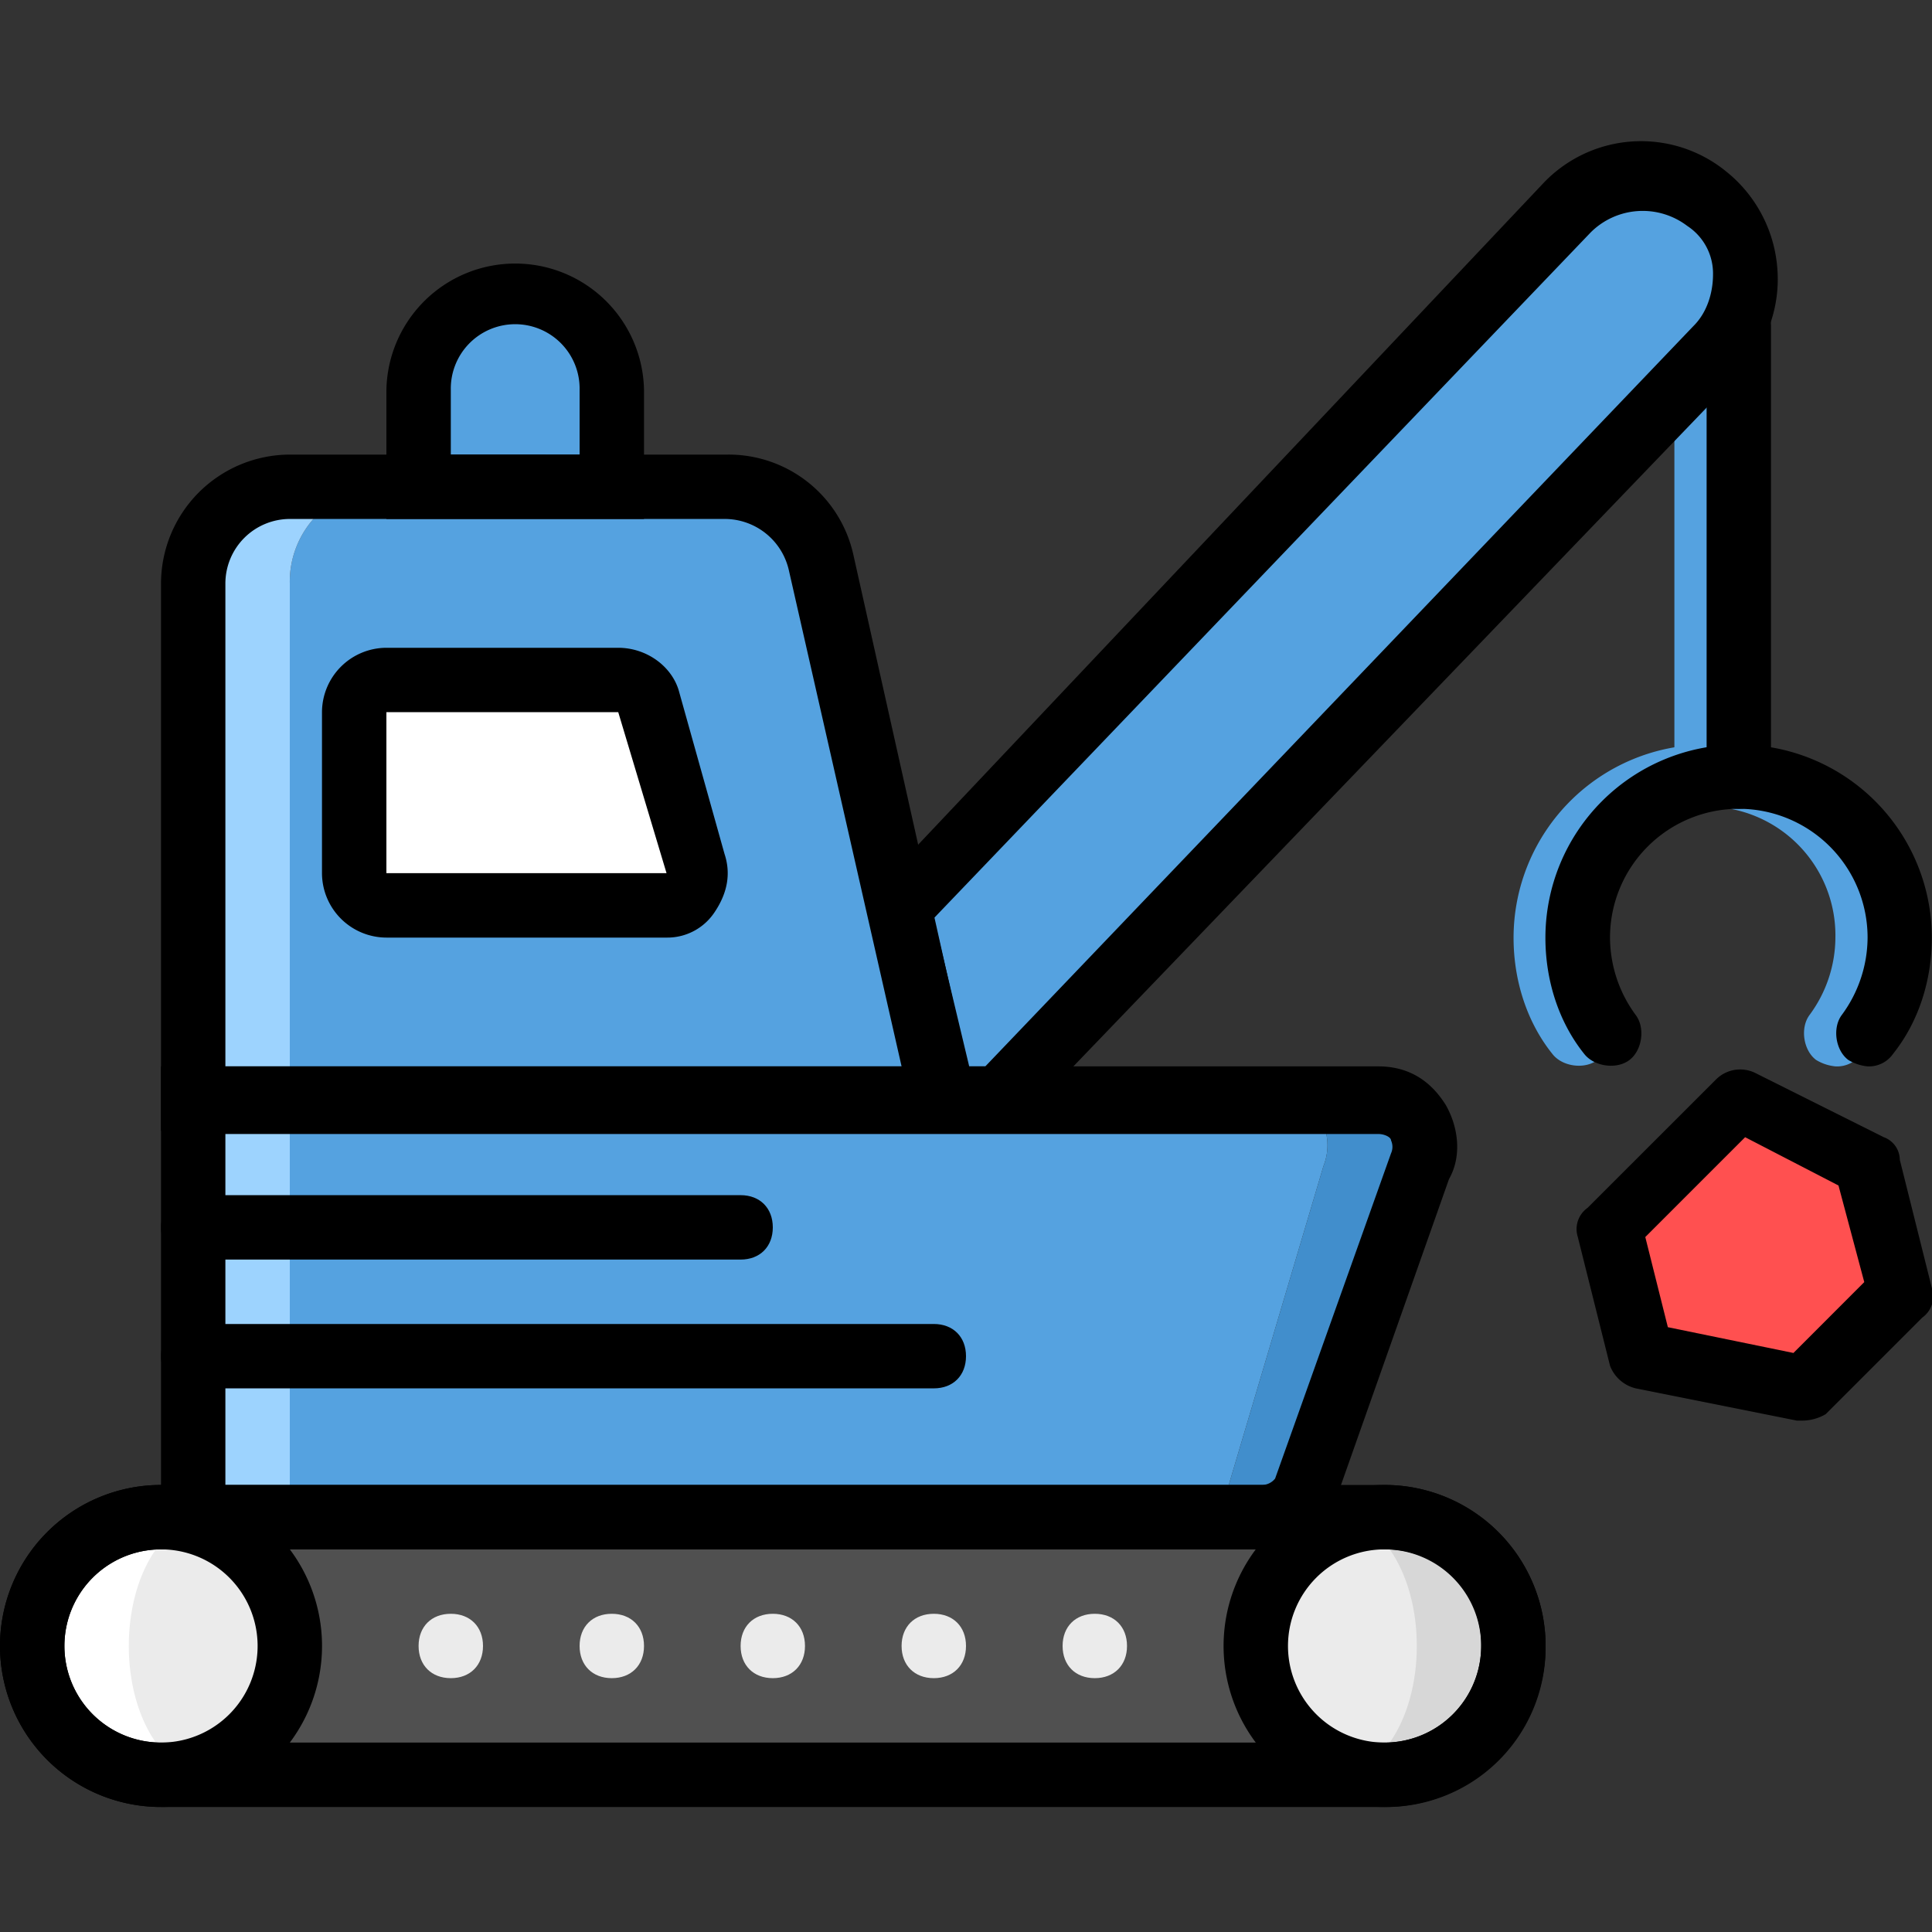 <svg id="force" xmlns="http://www.w3.org/2000/svg" viewBox="0 0 512 512"><rect x="0" y="0" width="512" height="512" fill="#333333" stroke="none"/><defs><style>.cls-1{fill:#ff5050;}.cls-2{fill:#55a2e0;}.cls-3{fill:#505050;}.cls-4{fill:#9dd3fe;}.cls-5{fill:#418ecc;}.cls-6{fill:#fff;}.cls-7{fill:#ebebeb;}.cls-8{fill:#d7d7d7;}</style></defs><title>forceUltra</title><g id="forceUltra"><path class="cls-1" d="M460.8,291.13l-34.13,34.14,8.53,34.13,42.67,8.53,25.6-25.6-8.54-34.13Z"/><path class="cls-2" d="M486.4,282.6a12,12,0,0,1-5.12-1.71c-3.41-2.56-4.27-8.53-1.71-11.94a34.72,34.72,0,0,0,6.83-20.48,34.14,34.14,0,1,0-68.27,0A34.72,34.72,0,0,0,425,269c2.56,3.41,1.71,9.38-1.71,11.94s-9.38,1.71-11.94-1.7c-6.83-8.54-10.24-19.63-10.24-30.72a51.2,51.2,0,0,1,102.4,0c0,11.09-3.42,22.18-10.24,30.72A7.77,7.77,0,0,1,486.4,282.6Z"/><path class="cls-2" d="M452.27,214.33c-5.12,0-8.54-3.41-8.54-8.53V86.33c0-5.12,3.42-8.53,8.54-8.53s8.53,3.41,8.53,8.53V205.8C460.8,210.92,457.39,214.33,452.27,214.33Z"/><path class="cls-2" d="M415.57,54.76l-176.64,186L250,291.13h14.5L455.68,92.31c11.09-12,9.39-29.87-2.56-40.11h0a28.66,28.66,0,0,0-37.55,2.56"/><path class="cls-3" d="M366.93,470.33H42.67A34.23,34.23,0,0,1,8.53,436.2h0a34.23,34.23,0,0,1,34.14-34.13H366.93a34.23,34.23,0,0,1,34.14,34.13h0a34.23,34.23,0,0,1-34.14,34.13"/><path class="cls-2" d="M218.45,148.63A25.61,25.61,0,0,0,193.71,129H102.4a25.14,25.14,0,0,0-25.6,25.6V291.13H250Z"/><path class="cls-4" d="M102.4,129H76.8a25.14,25.14,0,0,0-25.6,25.6V291.13H76.8V154.6A25.14,25.14,0,0,1,102.4,129"/><path class="cls-2" d="M341.33,291.13H76.8V402.07H315.73c4.27,0,7.68-2.56,9.39-6.83l25.6-86.19c3.41-8.53-1.71-17.92-9.39-17.92"/><path class="cls-4" d="M51.2,402.07H76.8V291.13H51.2Z"/><path class="cls-5" d="M365.23,291.13h-23.9c7.68,0,12.8,9.39,9.39,17.92l-25.6,86.19c-1.71,4.27-5.12,6.83-9.39,6.83h18.78c4.26,0,9.38-2.56,11.09-6.83l30.72-86.19c3.41-8.53-2.56-17.92-11.09-17.92"/><path class="cls-6" d="M76.8,436.2a34.14,34.14,0,1,1-34.13-34.13A34.23,34.23,0,0,1,76.8,436.2"/><path class="cls-7" d="M76.8,436.2c0,18.77-9.39,34.13-21.33,34.13S34.13,455,34.13,436.2s9.39-34.13,21.34-34.13S76.8,417.43,76.8,436.2"/><path class="cls-8" d="M401.07,436.2a34.14,34.14,0,1,1-34.14-34.13,34.23,34.23,0,0,1,34.14,34.13"/><path class="cls-7" d="M375.47,436.2c0,18.77-9.39,34.13-21.34,34.13S332.8,455,332.8,436.2s9.39-34.13,21.33-34.13,21.34,15.36,21.34,34.13"/><path class="cls-2" d="M136.53,77.8a25.67,25.67,0,0,0-25.6,25.6V129h51.2V103.4a25.67,25.67,0,0,0-25.6-25.6"/><path class="cls-6" d="M176.64,239.93H102.4c-5.12,0-8.53-3.41-8.53-8.53V188.73c0-5.12,3.41-8.53,8.53-8.53h61.44c3.41,0,6.83,2.56,8.53,6l11.95,42.67c1.71,6-2.56,11.09-7.68,11.09"/><path d="M260.27,299.67H42.67V154.6A34.23,34.23,0,0,1,76.8,120.47H192.85a33.87,33.87,0,0,1,33.28,26.45h0ZM59.73,282.6h179.2L209.07,151.19h0A17.45,17.45,0,0,0,192,137.53H76.8A17.12,17.12,0,0,0,59.73,154.6Z"/><path d="M334.51,410.6H42.67v-128H365.23q11.52,0,17.92,10.24c3.41,6,4.26,13.65.85,19.63l-30.72,87C349.87,406.33,342.19,410.6,334.51,410.6ZM59.73,393.53H334.51a4.44,4.44,0,0,0,3.41-1.7l30.72-86.19a4.12,4.12,0,0,0,0-3.41c0-.86-1.71-1.71-3.41-1.71H59.73Z"/><path d="M176.64,248.47H102.4A17.12,17.12,0,0,1,85.33,231.4V188.73a17.12,17.12,0,0,1,17.07-17.06h61.44c7.68,0,14.51,5.12,16.21,11.94L192,226.28q2.56,7.68-2.56,15.36A15,15,0,0,1,176.64,248.47Zm-12.8-59.74H102.4V231.4h74.24Z"/><path d="M196.27,333.8H51.2c-5.12,0-8.53-3.41-8.53-8.53s3.41-8.54,8.53-8.54H196.27c5.12,0,8.53,3.42,8.53,8.54S201.39,333.8,196.27,333.8Z"/><path d="M247.47,367.93H51.2c-5.12,0-8.53-3.41-8.53-8.53s3.41-8.53,8.53-8.53H247.47c5.12,0,8.53,3.41,8.53,8.53S252.59,367.93,247.47,367.93Z"/><path d="M264.53,299.67H250a8.32,8.32,0,0,1-8.54-6.83L230.4,242.49a6.89,6.89,0,0,1,2.56-7.68l175.79-186a35.7,35.7,0,0,1,48.64-3.42A36.43,36.43,0,0,1,471,71a35.86,35.86,0,0,1-9.39,27.31L270.51,297.11A9.27,9.27,0,0,1,264.53,299.67Zm-7.68-17.07h4.27L448.85,86.33c3.42-3.41,5.12-8.53,5.12-13.65a15.06,15.06,0,0,0-6.82-12.8,19.51,19.51,0,0,0-25.6,1.71h0L247.47,243.35Z"/><path d="M366.93,478.87H42.67a42.67,42.67,0,1,1,0-85.34H366.93a42.67,42.67,0,0,1,0,85.34ZM42.67,410.6a25.6,25.6,0,0,0,0,51.2H366.93a25.6,25.6,0,0,0,0-51.2Z"/><path class="cls-7" d="M128,436.2c0,5.12-3.41,8.53-8.53,8.53s-8.54-3.41-8.54-8.53,3.42-8.53,8.54-8.53,8.53,3.41,8.53,8.53"/><path class="cls-7" d="M170.67,436.2c0,5.12-3.42,8.53-8.54,8.53s-8.53-3.41-8.53-8.53,3.41-8.53,8.53-8.53,8.54,3.41,8.54,8.53"/><path class="cls-7" d="M213.33,436.2c0,5.12-3.41,8.53-8.53,8.53s-8.53-3.41-8.53-8.53,3.41-8.53,8.53-8.53,8.53,3.41,8.53,8.53"/><path class="cls-7" d="M256,436.2c0,5.12-3.41,8.53-8.53,8.53s-8.54-3.41-8.54-8.53,3.42-8.53,8.54-8.53,8.53,3.41,8.53,8.53"/><path class="cls-7" d="M298.67,436.2c0,5.12-3.42,8.53-8.54,8.53s-8.53-3.41-8.53-8.53,3.41-8.53,8.53-8.53,8.54,3.41,8.54,8.53"/><path d="M170.67,137.53H102.4V103.4a34.14,34.14,0,0,1,68.27,0Zm-51.2-17.06H153.6V103.4a17.07,17.07,0,1,0-34.13,0Z"/><path d="M460.8,214.33c-5.12,0-8.53-3.41-8.53-8.53V86.33c0-5.12,3.41-8.53,8.53-8.53s8.53,3.41,8.53,8.53V205.8C469.33,210.92,465.92,214.33,460.8,214.33Z"/><path d="M494.93,282.6a12.09,12.09,0,0,1-5.12-1.71c-3.41-2.56-4.26-8.53-1.7-11.94a34.78,34.78,0,0,0,6.82-20.48,34.13,34.13,0,1,0-68.26,0A34.78,34.78,0,0,0,433.49,269c2.56,3.41,1.71,9.38-1.7,11.94s-9.39,1.71-12-1.7c-6.83-8.54-10.24-19.63-10.24-30.72a51.2,51.2,0,1,1,102.4,0c0,11.09-3.41,22.18-10.24,30.72A7.77,7.77,0,0,1,494.93,282.6Z"/><path d="M42.67,478.87a42.67,42.67,0,1,1,0-85.34,42.67,42.67,0,0,1,0,85.34Zm0-68.27a25.6,25.6,0,0,0,0,51.2,25.6,25.6,0,0,0,0-51.2Z"/><path d="M366.93,478.87A42.67,42.67,0,1,1,409.6,436.2,42.25,42.25,0,0,1,366.93,478.87Zm0-68.27a25.6,25.6,0,1,0,25.6,25.6A25.15,25.15,0,0,0,366.93,410.6Z"/><path d="M477.87,376.47h-1.71l-42.67-8.54a9.73,9.73,0,0,1-6.82-6l-8.54-34.13a6.88,6.88,0,0,1,2.56-7.68L454.83,286a9.07,9.07,0,0,1,10.24-1.7l34.13,17.06a6.44,6.44,0,0,1,4.27,6L512,341.48a6.89,6.89,0,0,1-2.56,7.68l-25.6,25.6A12.37,12.37,0,0,1,477.87,376.47ZM442,351.72l33.28,6.83,18.77-18.78-6.83-25.6-24.74-12.8-26.46,26.46Z"/></g></svg>